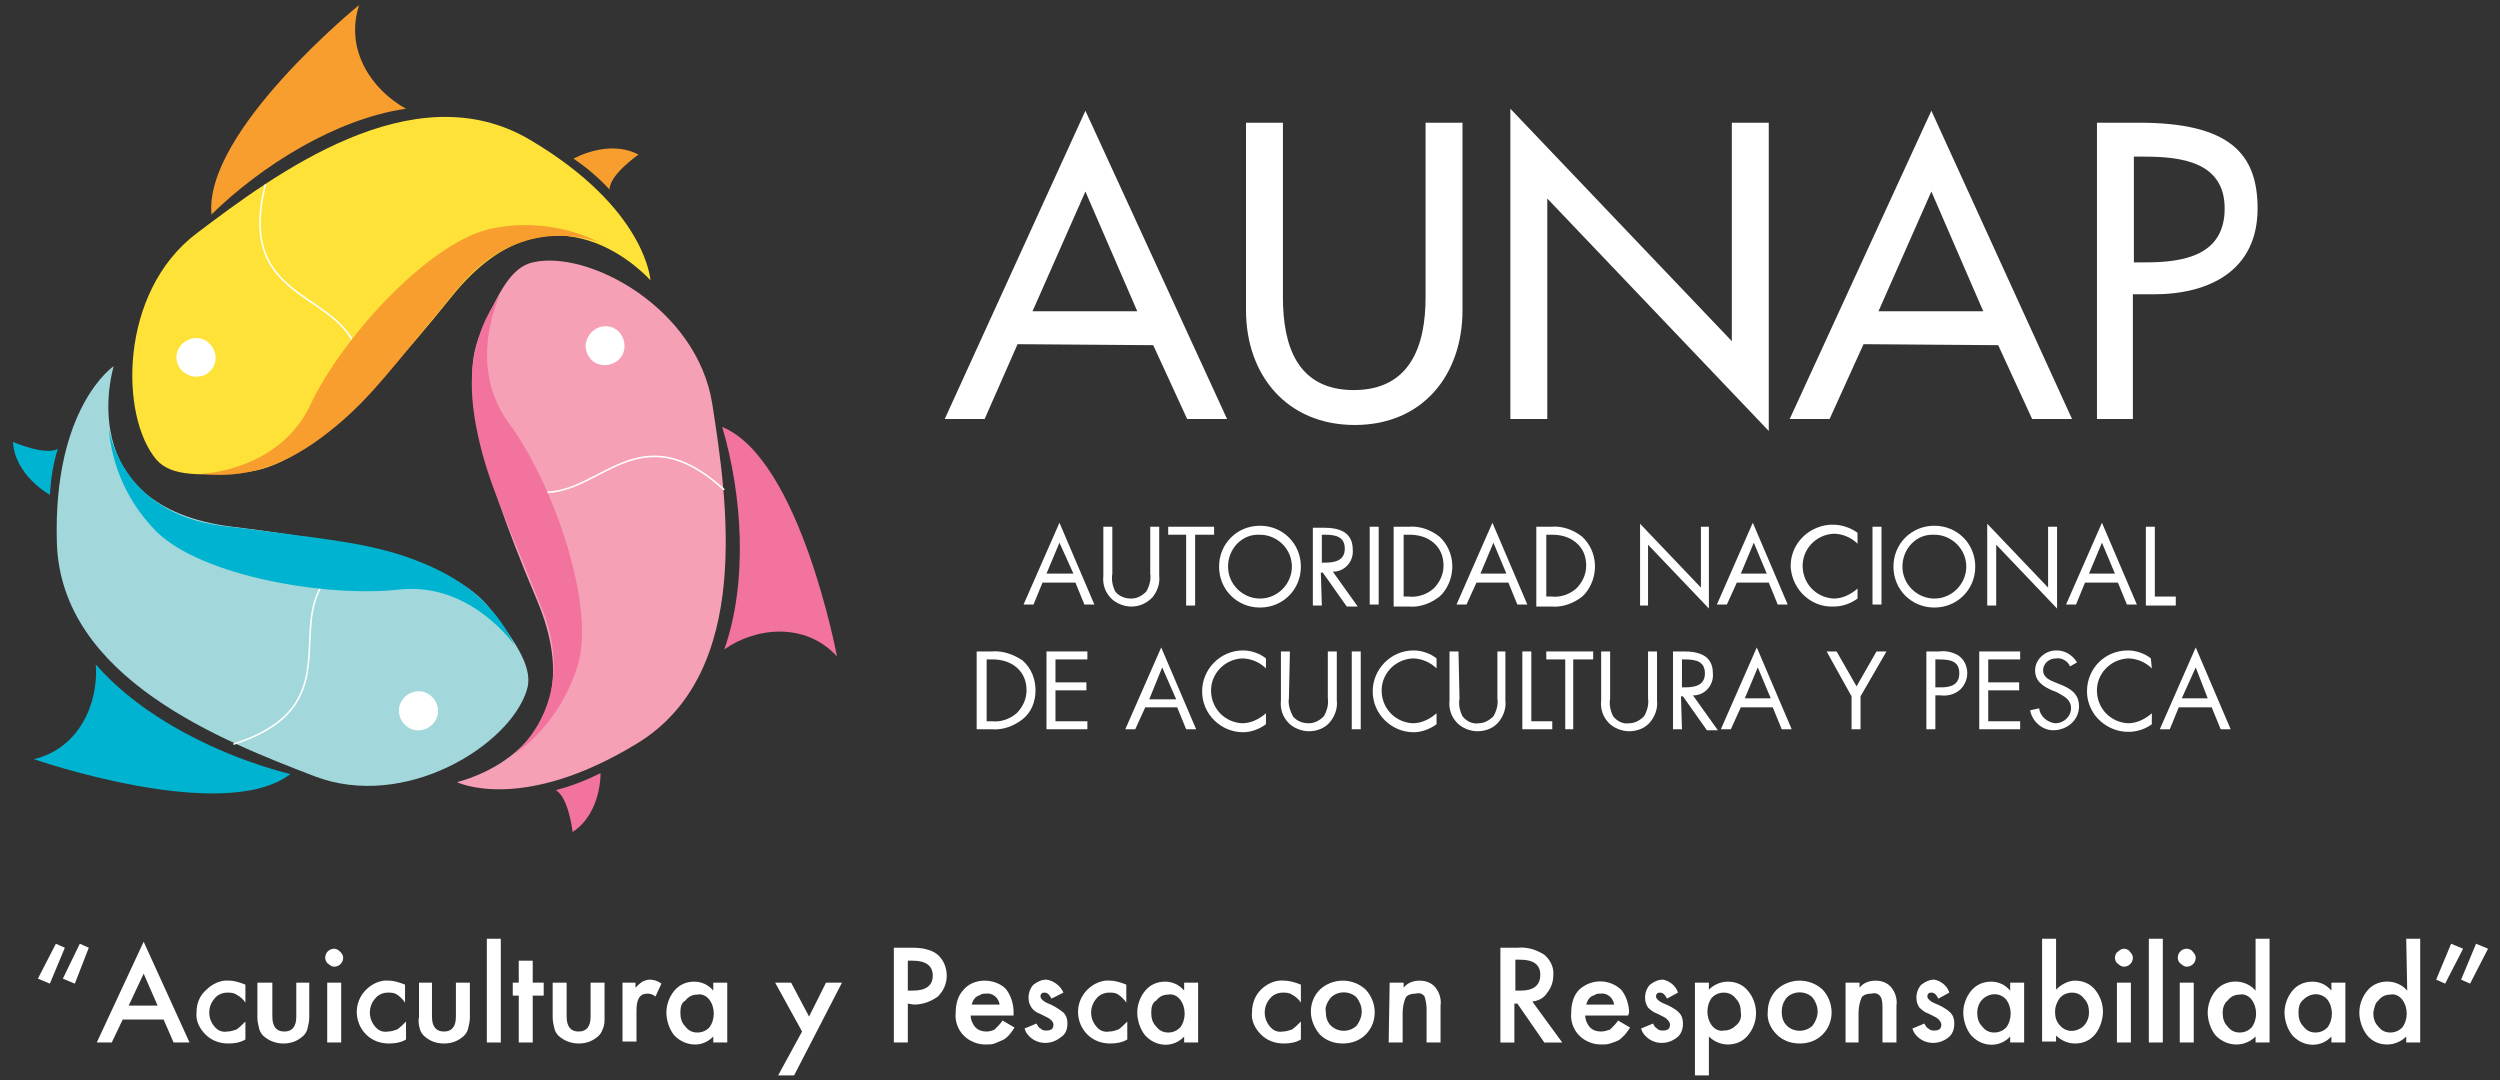 <?xml version="1.0" encoding="utf-8"?>
<!-- Generator: Adobe Illustrator 25.4.1, SVG Export Plug-In . SVG Version: 6.00 Build 0)  -->
<svg version="1.1" id="Layer_1" xmlns="http://www.w3.org/2000/svg" xmlns:xlink="http://www.w3.org/1999/xlink" x="0px" y="0px"
	 viewBox="0 0 250.6 108.3" style="enable-background:new 0 0 250.6 108.3;" xml:space="preserve">
<rect x="0" y="0" width="250.6" height="108.3" fill="#333333" stroke="none"/>
<style type="text/css">
	.st0{fill:#FFFFFF;}
	.st1{fill:#A2D8DB;}
	.st2{fill:#00B4D1;}
	.st3{fill:none;stroke:#FFFFFF;stroke-width:0.16;}
	.st4{fill:#FFE237;}
	.st5{fill:#F89E2F;}
	.st6{fill:#F6A0B5;}
	.st7{fill:#F2739D;}
</style>
<path class="st0" d="M5,98.6l-1.2-0.5l1.8-3.5l0.9,0.4L5,98.6z M7.5,98.6l-1.2-0.5L8,94.6l0.9,0.4L7.5,98.6z"/>
<path class="st0" d="M16.4,102.2h-4.1l-1.1,2.3H9.7l4.7-10.1l4.6,10.1h-1.6L16.4,102.2z M15.8,100.8l-1.4-3.2l-1.5,3.2H15.8z"/>
<path class="st0" d="M24.6,98.7v1.8c-0.2-0.3-0.5-0.6-0.9-0.8c-0.3-0.2-0.6-0.2-0.9-0.2c-0.5,0-1,0.2-1.3,0.6c-0.7,0.8-0.7,2,0,2.8
	c0.3,0.4,0.8,0.6,1.3,0.5c0.3,0,0.6-0.1,0.9-0.2c0.3-0.2,0.6-0.5,0.9-0.8v1.8c-0.5,0.3-1.1,0.4-1.7,0.4c-0.9,0-1.7-0.3-2.3-0.9
	c-0.6-0.6-1-1.4-0.9-2.2c0-0.9,0.3-1.7,1-2.3c0.6-0.6,1.5-1,2.3-0.9C23.5,98.3,24.1,98.5,24.6,98.7z"/>
<path class="st0" d="M27.3,98.5v3.4c0,1,0.4,1.5,1.2,1.5s1.2-0.5,1.2-1.5v-3.4H31v3.5c0,0.4-0.1,0.8-0.2,1.2
	c-0.1,0.3-0.3,0.6-0.6,0.8c-0.5,0.4-1.1,0.6-1.8,0.6c-0.6,0-1.3-0.2-1.8-0.6c-0.3-0.2-0.5-0.5-0.6-0.8c-0.1-0.4-0.2-0.8-0.2-1.2
	v-3.5H27.3z"/>
<path class="st0" d="M32.6,96c0-0.5,0.4-0.9,0.9-0.9c0.2,0,0.4,0.1,0.6,0.3c0.2,0.2,0.3,0.4,0.3,0.6c0,0.5-0.4,0.9-0.9,0.9
	c-0.2,0-0.4-0.1-0.6-0.3C32.7,96.5,32.6,96.2,32.6,96z M34.2,98.5v6h-1.4v-6H34.2z"/>
<path class="st0" d="M40.6,98.7v1.8c-0.2-0.3-0.5-0.6-0.8-0.8c-0.3-0.2-0.6-0.2-0.9-0.2c-0.5,0-1,0.2-1.3,0.6c-0.7,0.8-0.7,2,0,2.8
	c0.3,0.4,0.8,0.6,1.3,0.5c0.3,0,0.6-0.1,0.9-0.2c0.3-0.2,0.6-0.5,0.9-0.8v1.8c-0.5,0.3-1.1,0.4-1.7,0.4c-0.9,0-1.7-0.3-2.3-0.9
	c-1.2-1.2-1.3-3.2,0-4.5c0,0,0,0,0,0c0.6-0.6,1.5-1,2.3-0.9C39.5,98.3,40.1,98.5,40.6,98.7z"/>
<path class="st0" d="M43.3,98.5v3.4c0,1,0.4,1.5,1.2,1.5s1.2-0.5,1.2-1.5v-3.4h1.4v3.5c0,0.4-0.1,0.8-0.2,1.2
	c-0.1,0.3-0.3,0.6-0.6,0.8c-0.5,0.4-1.1,0.6-1.8,0.6c-0.7,0-1.3-0.2-1.8-0.6c-0.3-0.2-0.5-0.5-0.6-0.8c-0.1-0.4-0.2-0.8-0.1-1.2
	v-3.5H43.3z"/>
<path class="st0" d="M50.2,94.1v10.4h-1.4V94.1H50.2z"/>
<path class="st0" d="M53.4,99.8v4.7H52v-4.7h-0.6v-1.3H52v-2.2h1.4v2.2h1.1v1.3L53.4,99.8z"/>
<path class="st0" d="M56.8,98.5v3.4c0,1,0.4,1.5,1.2,1.5s1.2-0.5,1.2-1.5v-3.4h1.4v3.5c0,0.4,0,0.8-0.2,1.2
	c-0.1,0.3-0.3,0.6-0.6,0.8c-0.5,0.4-1.1,0.6-1.8,0.6c-0.6,0-1.3-0.2-1.8-0.6c-0.3-0.2-0.5-0.5-0.6-0.8c-0.1-0.4-0.2-0.8-0.2-1.2
	v-3.5H56.8z"/>
<path class="st0" d="M62.3,98.5h1.4V99c0.2-0.2,0.4-0.4,0.7-0.6c0.2-0.1,0.5-0.2,0.7-0.2c0.4,0,0.8,0.1,1.2,0.4l-0.6,1.3
	c-0.2-0.2-0.5-0.3-0.8-0.3c-0.8,0-1.1,0.6-1.1,1.7v3.1h-1.4V98.5z"/>
<path class="st0" d="M71.5,98.5h1.4v6h-1.4v-0.6c-0.5,0.5-1.1,0.8-1.8,0.8c-0.8,0-1.5-0.3-2.1-0.9c-0.5-0.6-0.8-1.5-0.8-2.3
	c0-0.8,0.3-1.6,0.8-2.2c0.5-0.6,1.2-0.9,2-0.9c0.7,0,1.4,0.3,1.9,0.9L71.5,98.5z M68.2,101.5c0,0.5,0.1,1,0.5,1.4
	c0.3,0.4,0.7,0.6,1.2,0.6c0.5,0,0.9-0.2,1.2-0.5c0.6-0.8,0.6-2,0-2.8c-0.3-0.4-0.8-0.6-1.2-0.5c-0.5,0-0.9,0.2-1.2,0.6
	C68.3,100.5,68.2,101,68.2,101.5L68.2,101.5z"/>
<path class="st0" d="M80.4,103.4l-2.7-4.9h1.6l1.8,3.4l1.7-3.4h1.6l-4.8,9.3h-1.6L80.4,103.4z"/>
<path class="st0" d="M91,100.6v3.9h-1.4V95h1.6c0.6,0,1.2,0,1.8,0.2c0.4,0.1,0.8,0.3,1.1,0.6c0.5,0.5,0.8,1.2,0.8,2
	c0,0.8-0.3,1.5-0.9,2.1c-0.7,0.5-1.5,0.8-2.4,0.8L91,100.6z M91,99.3h0.5c1.3,0,2-0.5,2-1.5c0-1-0.7-1.5-2-1.5H91V99.3z"/>
<path class="st0" d="M101.6,101.8h-4.3c0,0.4,0.2,0.9,0.5,1.2c0.3,0.3,0.7,0.4,1.1,0.4c0.3,0,0.6-0.1,0.8-0.2
	c0.3-0.3,0.6-0.6,0.8-0.9l1.2,0.7c-0.2,0.3-0.4,0.6-0.6,0.8c-0.2,0.2-0.4,0.4-0.7,0.5c-0.2,0.1-0.5,0.2-0.7,0.3
	c-0.3,0.1-0.6,0.1-0.9,0.1c-0.8,0-1.6-0.3-2.2-0.9c-0.6-0.6-0.9-1.5-0.8-2.3c0-0.8,0.2-1.7,0.8-2.3c0.5-0.6,1.3-0.9,2.1-0.9
	c0.8,0,1.6,0.3,2.1,0.8c0.5,0.6,0.8,1.5,0.8,2.3L101.6,101.8z M100.2,100.7c-0.1-0.7-0.7-1.2-1.4-1.1c-0.2,0-0.3,0-0.5,0.1
	c-0.1,0.1-0.3,0.1-0.4,0.2c-0.3,0.2-0.4,0.5-0.5,0.8H100.2z"/>
<path class="st0" d="M106.6,99.5l-1.2,0.6c-0.2-0.4-0.4-0.6-0.7-0.6c-0.1,0-0.2,0-0.3,0.1c-0.1,0.1-0.1,0.2-0.1,0.3
	c0,0.2,0.3,0.5,0.8,0.7c0.5,0.2,1,0.5,1.5,0.9c0.3,0.3,0.4,0.7,0.4,1.1c0,0.6-0.2,1.1-0.7,1.4c-1,0.8-2.4,0.7-3.2-0.2
	c-0.2-0.2-0.3-0.4-0.4-0.7l1.2-0.5c0.1,0.2,0.2,0.4,0.4,0.5c0.2,0.2,0.4,0.2,0.6,0.2c0.5,0,0.7-0.2,0.7-0.6c0-0.2-0.2-0.5-0.6-0.7
	l-0.4-0.2l-0.4-0.2c-0.3-0.1-0.6-0.3-0.8-0.6c-0.2-0.3-0.3-0.6-0.3-1c0-0.5,0.2-1,0.5-1.3c0.4-0.3,0.8-0.5,1.3-0.5
	C105.6,98.3,106.3,98.8,106.6,99.5z"/>
<path class="st0" d="M112.9,98.7v1.8c-0.2-0.3-0.5-0.6-0.8-0.8c-0.3-0.2-0.6-0.2-0.9-0.2c-0.5,0-1,0.2-1.3,0.6c-0.7,0.8-0.7,2,0,2.8
	c0.3,0.4,0.8,0.6,1.3,0.5c0.3,0,0.6-0.1,0.9-0.2c0.3-0.2,0.6-0.5,0.9-0.8v1.8c-0.5,0.3-1.1,0.4-1.7,0.4c-0.9,0-1.7-0.3-2.3-0.9
	c-1.2-1.2-1.3-3.2,0-4.5c0,0,0,0,0,0c0.6-0.6,1.5-1,2.3-0.9C111.8,98.3,112.4,98.5,112.9,98.7z"/>
<path class="st0" d="M118.7,98.5h1.4v6h-1.4v-0.6c-1,1.1-2.7,1.1-3.8,0c0,0-0.1-0.1-0.1-0.1c-0.5-0.6-0.8-1.5-0.8-2.3
	c0-0.8,0.3-1.6,0.8-2.2c0.5-0.6,1.2-0.9,2-0.9c0.7,0,1.4,0.3,1.9,0.9L118.7,98.5z M115.4,101.5c0,0.5,0.1,1,0.5,1.4
	c0.3,0.4,0.7,0.6,1.2,0.6c0.5,0,0.9-0.2,1.2-0.5c0.6-0.8,0.6-2,0-2.8c-0.3-0.4-0.8-0.6-1.2-0.5c-0.5,0-0.9,0.2-1.2,0.6
	C115.5,100.5,115.4,101,115.4,101.5L115.4,101.5z"/>
<path class="st0" d="M130.4,98.7v1.8c-0.2-0.3-0.5-0.6-0.9-0.8c-0.3-0.2-0.6-0.2-0.9-0.2c-0.5,0-1,0.2-1.3,0.6c-0.7,0.8-0.7,2,0,2.8
	c0.3,0.4,0.8,0.6,1.3,0.5c0.3,0,0.6-0.1,0.9-0.2c0.3-0.2,0.6-0.5,0.9-0.8v1.8c-0.5,0.3-1.1,0.4-1.7,0.4c-0.9,0-1.7-0.3-2.3-0.9
	c-0.6-0.6-1-1.4-0.9-2.2c0-0.9,0.3-1.7,0.9-2.3c0.6-0.6,1.5-1,2.3-0.9C129.3,98.3,129.9,98.5,130.4,98.7z"/>
<path class="st0" d="M131.4,101.4c0-0.8,0.3-1.6,0.9-2.2c1.3-1.2,3.3-1.2,4.6,0c1.2,1.3,1.2,3.3,0,4.5c-0.6,0.6-1.4,0.9-2.3,0.9
	c-0.9,0-1.7-0.3-2.3-0.9C131.8,103.1,131.4,102.3,131.4,101.4z M132.9,101.4c0,0.5,0.1,1,0.5,1.4c0.7,0.7,1.9,0.7,2.6,0
	c0.3-0.4,0.5-0.9,0.5-1.4c0-0.5-0.2-1-0.5-1.4c-0.7-0.7-1.9-0.7-2.6,0C133,100.5,132.8,101,132.9,101.4L132.9,101.4z"/>
<path class="st0" d="M139.3,98.5h1.4V99c0.4-0.5,1-0.7,1.6-0.7c0.6,0,1.2,0.2,1.6,0.7c0.4,0.5,0.6,1.2,0.5,1.8v3.7h-1.4v-3.4
	c0-0.4-0.1-0.9-0.2-1.2c-0.2-0.3-0.5-0.4-0.9-0.3c-0.4,0-0.8,0.1-1,0.4c-0.2,0.5-0.3,1-0.3,1.6v2.9h-1.4L139.3,98.5z"/>
<path class="st0" d="M153.6,100.4l3,4.1h-1.8l-2.7-3.9h-0.3v3.9h-1.4V95h1.7c1-0.1,1.9,0.2,2.7,0.7c0.6,0.5,1,1.3,0.9,2.1
	c0,0.6-0.2,1.2-0.6,1.7C154.8,100,154.3,100.3,153.6,100.4z M151.9,99.3h0.5c1.3,0,2-0.5,2-1.6c0-1-0.7-1.5-2-1.5h-0.5L151.9,99.3z"
	/>
<path class="st0" d="M163.2,101.8h-4.3c0,0.4,0.2,0.9,0.5,1.2c0.3,0.3,0.7,0.4,1.1,0.4c0.3,0,0.6-0.1,0.9-0.2
	c0.3-0.3,0.6-0.6,0.8-0.9l1.2,0.7c-0.2,0.3-0.4,0.6-0.6,0.8c-0.2,0.2-0.4,0.4-0.6,0.5c-0.2,0.1-0.5,0.2-0.8,0.3
	c-0.3,0.1-0.6,0.1-0.9,0.1c-0.8,0-1.6-0.3-2.2-0.9c-0.6-0.6-0.9-1.5-0.8-2.3c0-0.8,0.2-1.7,0.8-2.3c1.2-1.1,3-1.1,4.2,0
	c0.5,0.6,0.8,1.5,0.8,2.3L163.2,101.8z M161.8,100.7c-0.1-0.7-0.7-1.2-1.4-1.1c-0.2,0-0.3,0-0.5,0.1c-0.1,0.1-0.3,0.1-0.4,0.2
	c-0.3,0.2-0.4,0.5-0.5,0.8H161.8z"/>
<path class="st0" d="M168.2,99.5l-1.1,0.6c-0.2-0.4-0.4-0.6-0.7-0.6c-0.1,0-0.2,0-0.3,0.1c-0.1,0.1-0.1,0.2-0.1,0.3
	c0,0.2,0.3,0.5,0.8,0.7c0.5,0.2,1.1,0.5,1.5,0.9c0.3,0.3,0.4,0.7,0.4,1.1c0,0.6-0.2,1.1-0.6,1.4c-1,0.8-2.4,0.7-3.2-0.2
	c-0.2-0.2-0.3-0.4-0.4-0.7l1.2-0.5c0.1,0.2,0.2,0.4,0.4,0.5c0.2,0.2,0.4,0.2,0.6,0.2c0.5,0,0.7-0.2,0.7-0.6c0-0.2-0.2-0.5-0.5-0.7
	l-0.4-0.2l-0.4-0.2c-0.3-0.1-0.6-0.3-0.9-0.6c-0.2-0.3-0.3-0.6-0.3-1c0-0.5,0.2-1,0.5-1.3c0.4-0.3,0.8-0.5,1.3-0.5
	C167.3,98.3,168,98.8,168.2,99.5z"/>
<path class="st0" d="M171.3,107.8h-1.4v-9.3h1.4v0.7c0.5-0.5,1.2-0.8,1.9-0.8c0.8,0,1.5,0.3,2,0.9c1.1,1.3,1.1,3.2,0,4.5
	c-0.5,0.6-1.2,0.9-2,0.9c-0.7,0-1.4-0.3-1.9-0.8L171.3,107.8z M174.5,101.5c0-0.5-0.1-1-0.5-1.4c-0.3-0.4-0.7-0.6-1.2-0.6
	c-0.5,0-0.9,0.2-1.2,0.5c-0.6,0.8-0.6,2,0,2.8c0.3,0.4,0.8,0.6,1.2,0.5c0.5,0,0.9-0.2,1.2-0.5C174.4,102.5,174.6,102,174.5,101.5
	L174.5,101.5z"/>
<path class="st0" d="M177.2,101.4c0-0.8,0.3-1.6,0.9-2.2c1.3-1.2,3.3-1.2,4.6,0c1.2,1.3,1.2,3.3,0,4.5c-0.6,0.6-1.4,0.9-2.3,0.9
	c-0.9,0-1.7-0.3-2.3-0.9C177.5,103.1,177.1,102.3,177.2,101.4z M178.6,101.4c0,0.5,0.1,1,0.5,1.4c0.7,0.7,1.9,0.7,2.6,0
	c0.3-0.4,0.5-0.9,0.5-1.4c0-0.5-0.2-1-0.5-1.4c-0.7-0.7-1.9-0.7-2.6,0C178.7,100.5,178.6,101,178.6,101.4L178.6,101.4z"/>
<path class="st0" d="M185,98.5h1.4V99c0.4-0.5,1-0.7,1.6-0.7c0.6,0,1.2,0.2,1.6,0.7c0.4,0.5,0.6,1.2,0.5,1.8v3.7h-1.4v-3.4
	c0-0.4,0-0.9-0.2-1.2c-0.2-0.3-0.5-0.4-0.9-0.3c-0.4,0-0.8,0.1-1,0.4c-0.2,0.5-0.3,1-0.3,1.6v2.9H185V98.5z"/>
<path class="st0" d="M195.4,99.5l-1.1,0.6c-0.2-0.4-0.4-0.6-0.7-0.6c-0.1,0-0.2,0-0.3,0.1c-0.1,0.1-0.1,0.2-0.1,0.3
	c0,0.2,0.3,0.5,0.8,0.7c0.5,0.2,1.1,0.5,1.5,0.9c0.3,0.3,0.4,0.7,0.4,1.1c0,0.6-0.2,1.1-0.6,1.4c-1,0.8-2.4,0.7-3.2-0.2
	c-0.2-0.2-0.3-0.4-0.4-0.7l1.2-0.5c0.1,0.2,0.2,0.4,0.4,0.5c0.2,0.2,0.4,0.2,0.6,0.2c0.5,0,0.7-0.2,0.7-0.6c0-0.2-0.2-0.5-0.5-0.7
	l-0.4-0.2l-0.4-0.2c-0.3-0.1-0.6-0.3-0.9-0.6c-0.2-0.3-0.3-0.6-0.3-1c0-0.5,0.2-1,0.5-1.3c0.4-0.3,0.8-0.5,1.3-0.5
	C194.5,98.3,195.2,98.8,195.4,99.5z"/>
<path class="st0" d="M201.5,98.5h1.4v6h-1.4v-0.6c-1,1.1-2.7,1.1-3.8,0c0,0-0.1-0.1-0.1-0.1c-0.5-0.6-0.8-1.5-0.8-2.3
	c0-0.8,0.3-1.6,0.8-2.2c0.5-0.6,1.2-0.9,2-0.9c0.7,0,1.4,0.3,1.9,0.9L201.5,98.5z M198.2,101.5c0,0.5,0.1,1,0.5,1.4
	c0.3,0.4,0.7,0.6,1.2,0.6c0.5,0,0.9-0.2,1.2-0.5c0.6-0.8,0.6-2,0-2.8c-0.6-0.7-1.6-0.7-2.3-0.1c0,0-0.1,0.1-0.1,0.1
	C198.4,100.5,198.2,101,198.2,101.5L198.2,101.5z"/>
<path class="st0" d="M206.1,94.1v5.1c0.5-0.5,1.2-0.9,1.9-0.9c0.8,0,1.5,0.3,2,0.9c0.5,0.6,0.8,1.4,0.8,2.2c0,0.8-0.3,1.7-0.8,2.3
	c-0.5,0.6-1.2,0.9-2,0.9c-0.7,0-1.4-0.3-1.9-0.8v0.6h-1.4V94.1H206.1z M209.4,101.5c0-0.5-0.1-1-0.5-1.4c-0.3-0.4-0.7-0.6-1.2-0.6
	c-0.5,0-0.9,0.2-1.2,0.5c-0.3,0.4-0.5,0.9-0.5,1.4c0,0.5,0.1,1,0.5,1.4c0.6,0.7,1.6,0.7,2.3,0.1c0,0,0.1-0.1,0.1-0.1
	C209.2,102.5,209.4,102,209.4,101.5z"/>
<path class="st0" d="M212,96c0-0.2,0.1-0.5,0.3-0.6c0.2-0.2,0.4-0.3,0.6-0.3c0.2,0,0.5,0.1,0.6,0.3c0.2,0.2,0.3,0.4,0.3,0.6
	c0,0.5-0.4,0.9-0.9,0.9c-0.2,0-0.4-0.1-0.6-0.3C212.1,96.5,212,96.2,212,96z M213.6,98.5v6h-1.4v-6H213.6z"/>
<path class="st0" d="M216.8,94.1v10.4h-1.4V94.1H216.8z"/>
<path class="st0" d="M218.3,96c0-0.5,0.4-0.9,0.9-0.9c0.2,0,0.5,0.1,0.6,0.3c0.2,0.2,0.3,0.4,0.3,0.6c0,0.5-0.4,0.9-0.9,0.9
	c-0.2,0-0.4-0.1-0.6-0.3C218.4,96.5,218.3,96.2,218.3,96z M219.9,98.5v6h-1.4v-6H219.9z"/>
<path class="st0" d="M226.1,94.1h1.4v10.4h-1.4v-0.6c-0.5,0.5-1.2,0.8-1.9,0.8c-0.8,0-1.5-0.3-2.1-0.9c-0.5-0.6-0.8-1.5-0.8-2.3
	c0-0.8,0.3-1.6,0.8-2.2c0.9-1.1,2.6-1.2,3.7-0.3c0.1,0.1,0.2,0.2,0.3,0.3V94.1z M222.8,101.5c0,0.5,0.1,1,0.5,1.4
	c0.3,0.4,0.7,0.6,1.2,0.6c0.5,0,0.9-0.2,1.2-0.5c0.6-0.8,0.6-2,0-2.8c-0.3-0.4-0.8-0.6-1.2-0.5c-0.5,0-0.9,0.2-1.2,0.6
	C223,100.5,222.8,101,222.8,101.5L222.8,101.5z"/>
<path class="st0" d="M233.7,98.5h1.4v6h-1.4v-0.6c-1,1.1-2.7,1.1-3.8,0c0,0-0.1-0.1-0.1-0.1c-0.5-0.6-0.8-1.5-0.8-2.3
	c0-0.8,0.3-1.6,0.8-2.2c0.5-0.6,1.2-0.9,2-0.9c0.7,0,1.4,0.3,1.9,0.9L233.7,98.5z M230.4,101.5c0,0.5,0.1,1,0.5,1.4
	c0.3,0.4,0.7,0.6,1.2,0.6c0.5,0,0.9-0.2,1.2-0.5c0.6-0.8,0.6-2,0-2.8c-0.6-0.7-1.6-0.7-2.3-0.1c0,0-0.1,0.1-0.1,0.1
	C230.5,100.5,230.4,101,230.4,101.5L230.4,101.5z"/>
<path class="st0" d="M241.2,94.1h1.4v10.4h-1.4v-0.6c-0.5,0.5-1.2,0.8-1.9,0.8c-0.8,0-1.5-0.3-2-0.9c-0.5-0.6-0.8-1.5-0.8-2.3
	c0-0.8,0.3-1.6,0.8-2.2c0.9-1.1,2.6-1.2,3.7-0.3c0.1,0.1,0.2,0.2,0.3,0.3L241.2,94.1z M237.9,101.5c0,0.5,0.1,1,0.5,1.4
	c0.3,0.4,0.7,0.6,1.2,0.6c0.5,0,0.9-0.2,1.2-0.5c0.6-0.8,0.6-2,0-2.8c-0.3-0.4-0.8-0.6-1.2-0.5c-0.5,0-0.9,0.2-1.2,0.6
	C238.1,100.5,238,101,237.9,101.5L237.9,101.5z"/>
<path class="st0" d="M245.7,94.6l1.2,0.5l-1.8,3.5l-0.9-0.4L245.7,94.6z M248.2,94.6l1.2,0.5l-1.8,3.5l-0.9-0.4L248.2,94.6z"/>
<path class="st0" d="M104.5,58.4l-0.9,2.2h-1l3.6-8.2l3.5,8.2h-1l-0.9-2.2H104.5z M106.2,54.4l-1.3,3.1h2.7L106.2,54.4z"/>
<path class="st0" d="M111.5,57.5c-0.1,0.6,0,1.2,0.3,1.8c0.4,0.5,1,0.7,1.6,0.7c0.6,0,1.1-0.3,1.5-0.7c0.3-0.5,0.5-1.2,0.4-1.8v-4.7
	h0.9v4.9c0.1,0.8-0.2,1.6-0.7,2.2c-0.6,0.6-1.3,0.9-2.1,0.9c-0.7,0-1.5-0.3-2-0.8c-0.6-0.6-0.9-1.4-0.8-2.3v-4.9h0.9L111.5,57.5z"/>
<polygon class="st0" points="119.8,60.7 118.9,60.7 118.9,53.6 117.1,53.6 117.1,52.8 121.7,52.8 121.7,53.6 119.8,53.6 "/>
<path class="st0" d="M130.4,56.8c0,2.3-1.8,4.1-4.1,4.1c-2.3,0-4.1-1.8-4.1-4.1c0-2.3,1.8-4.1,4.1-4.1c0,0,0,0,0,0
	C128.6,52.7,130.4,54.5,130.4,56.8C130.4,56.7,130.4,56.7,130.4,56.8 M123.1,56.8c0,1.8,1.5,3.2,3.2,3.2c1.8,0,3.2-1.5,3.2-3.2
	c0-1.8-1.5-3.2-3.2-3.2C124.5,53.5,123.1,55,123.1,56.8"/>
<path class="st0" d="M132.5,60.7h-0.9v-7.8h1.1c1.5,0,2.9,0.4,2.9,2.2c0.1,1.1-0.7,2.1-1.8,2.2c-0.1,0-0.1,0-0.2,0l2.5,3.5H135
	l-2.4-3.4h-0.2L132.5,60.7z M132.5,56.4h0.3c1,0,2-0.2,2-1.4s-0.9-1.4-2-1.4h-0.3L132.5,56.4z"/>
<rect x="137.3" y="52.8" class="st0" width="0.9" height="7.8"/>
<path class="st0" d="M139.7,52.8h1.5c1.1-0.1,2.2,0.3,3.1,1c1.6,1.5,1.7,4,0.3,5.7c-0.1,0.1-0.2,0.2-0.3,0.3c-0.9,0.7-2,1.1-3.1,1
	h-1.5L139.7,52.8z M141.2,59.8c0.9,0.1,1.8-0.2,2.5-0.8c0.6-0.6,1-1.4,1-2.3c0-0.9-0.3-1.7-1-2.3c-0.7-0.6-1.6-0.8-2.4-0.8h-0.6v6.2
	H141.2z"/>
<path class="st0" d="M148,58.4l-1,2.2h-1l3.6-8.2l3.5,8.2h-1l-0.9-2.2H148z M149.7,54.4l-1.3,3.1h2.6L149.7,54.4z"/>
<path class="st0" d="M154,52.8h1.5c1.1-0.1,2.2,0.3,3.1,1c1.6,1.5,1.7,4,0.3,5.7c-0.1,0.1-0.2,0.2-0.3,0.3c-0.9,0.7-2,1.1-3.1,1H154
	V52.8z M155.5,59.8c0.9,0.1,1.8-0.2,2.5-0.8c0.6-0.6,1-1.4,1-2.3c0-0.9-0.3-1.7-1-2.3c-0.7-0.6-1.6-0.8-2.4-0.8h-0.6v6.2H155.5z"/>
<polygon class="st0" points="164.4,52.5 170.5,58.9 170.5,52.8 171.3,52.8 171.3,61 165.2,54.6 165.2,60.7 164.4,60.7 "/>
<path class="st0" d="M174.1,58.4l-1,2.2h-1l3.6-8.2l3.5,8.2h-1l-0.9-2.2H174.1z M175.8,54.4l-1.3,3.1h2.6L175.8,54.4z"/>
<path class="st0" d="M186.2,54.5c-0.6-0.6-1.5-1-2.4-1c-1.8,0.1-3.2,1.6-3.1,3.4c0.1,1.7,1.4,3,3.1,3.1c0.9,0,1.7-0.4,2.4-1v1
	c-0.7,0.5-1.5,0.8-2.4,0.8c-2.2,0.1-4.1-1.6-4.3-3.9c-0.1-2.2,1.6-4.1,3.9-4.3c0.1,0,0.3,0,0.4,0c0.8,0,1.7,0.3,2.4,0.8L186.2,54.5z
	"/>
<rect x="187.7" y="52.8" class="st0" width="0.9" height="7.8"/>
<path class="st0" d="M198,56.8c0,2.3-1.8,4.1-4.1,4.1c-2.3,0-4.1-1.8-4.1-4.1c0-2.3,1.8-4.1,4.1-4.1c0,0,0,0,0,0
	C196.2,52.7,198,54.5,198,56.8C198,56.7,198,56.7,198,56.8 M190.7,56.8c0,1.8,1.5,3.2,3.2,3.2c1.8,0,3.2-1.5,3.2-3.2
	c0-1.8-1.5-3.2-3.2-3.2C192.1,53.5,190.7,55,190.7,56.8"/>
<polygon class="st0" points="199.2,52.5 205.3,58.9 205.3,52.8 206.2,52.8 206.2,61 200.1,54.6 200.1,60.7 199.2,60.7 "/>
<path class="st0" d="M209,58.4l-0.9,2.2h-1l3.6-8.2l3.5,8.2h-1l-0.9-2.2H209z M210.7,54.4l-1.3,3.1h2.6L210.7,54.4z"/>
<polygon class="st0" points="216,59.8 218.1,59.8 218.1,60.7 215.1,60.7 215.1,52.8 216,52.8 "/>
<path class="st0" d="M97.9,65.3h1.5c1.1-0.1,2.2,0.3,3.1,0.9c0.9,0.8,1.3,1.9,1.3,3c0,1.1-0.4,2.2-1.3,2.9c-0.9,0.7-2,1.1-3.1,1
	h-1.5V65.3z M99.4,72.3c0.9,0.1,1.8-0.2,2.5-0.8c0.6-0.6,1-1.4,1-2.3c0-0.9-0.3-1.7-1-2.3c-0.7-0.6-1.6-0.8-2.4-0.8h-0.6v6.2H99.4z"
	/>
<polygon class="st0" points="104.9,65.3 109,65.3 109,66.1 105.8,66.1 105.8,68.4 108.9,68.4 108.9,69.2 105.8,69.2 105.8,72.3 
	109,72.3 109,73.1 104.9,73.1 "/>
<path class="st0" d="M114.8,70.9l-1,2.2h-1l3.6-8.2l3.5,8.2h-1l-0.9-2.2H114.8z M116.5,66.9l-1.3,3.2h2.7L116.5,66.9z"/>
<path class="st0" d="M126.9,67c-0.6-0.6-1.5-1-2.4-1c-1.8,0.1-3.2,1.6-3.1,3.4c0.1,1.7,1.4,3,3.1,3.1c0.9,0,1.7-0.4,2.4-1v1.1
	c-0.7,0.5-1.5,0.8-2.3,0.8c-2.2,0-4.1-1.8-4.1-4.1c0-2.2,1.8-4.1,4.1-4.1c0.8,0,1.7,0.3,2.3,0.8L126.9,67z"/>
<path class="st0" d="M129.2,70c-0.1,0.6,0.1,1.2,0.4,1.8c0.4,0.5,1,0.7,1.6,0.7c0.6,0,1.1-0.3,1.5-0.7c0.3-0.5,0.5-1.2,0.4-1.8v-4.7
	h0.9v4.9c0.1,0.8-0.2,1.6-0.7,2.2c-0.5,0.6-1.3,0.9-2.1,0.9c-0.7,0-1.5-0.3-2-0.8c-0.6-0.6-0.9-1.4-0.8-2.3v-4.9h0.9L129.2,70z"/>
<rect x="135.5" y="65.3" class="st0" width="0.9" height="7.8"/>
<path class="st0" d="M144,67c-0.6-0.6-1.5-1-2.4-1c-1.8,0.1-3.2,1.6-3.1,3.4c0.1,1.7,1.4,3,3.1,3.1c0.9,0,1.7-0.4,2.4-1v1.1
	c-0.7,0.5-1.5,0.8-2.3,0.8c-2.2,0-4.1-1.8-4.1-4.1c0-2.2,1.8-4.1,4.1-4.1c0.8,0,1.7,0.3,2.3,0.8L144,67z"/>
<path class="st0" d="M146.3,70c-0.1,0.6,0,1.2,0.3,1.8c0.4,0.5,1,0.8,1.6,0.7c0.6,0,1.1-0.3,1.5-0.7c0.3-0.5,0.5-1.2,0.4-1.8v-4.7
	h0.8v4.9c0.1,0.8-0.2,1.6-0.7,2.2c-0.5,0.6-1.3,0.9-2.1,0.9c-0.7,0-1.5-0.3-2-0.8c-0.6-0.6-0.9-1.4-0.8-2.3v-4.9h0.9L146.3,70z"/>
<polygon class="st0" points="153.5,72.3 155.6,72.3 155.6,73.1 152.6,73.1 152.6,65.3 153.5,65.3 "/>
<polygon class="st0" points="157.7,73.1 156.9,73.1 156.9,66.1 155,66.1 155,65.3 159.7,65.3 159.7,66.1 157.7,66.1 "/>
<path class="st0" d="M161.4,70c-0.1,0.6,0,1.2,0.3,1.8c0.4,0.5,1,0.8,1.6,0.7c0.6,0,1.1-0.3,1.5-0.7c0.3-0.5,0.5-1.2,0.4-1.8v-4.7
	h0.9v4.9c0.1,0.8-0.2,1.6-0.7,2.2c-0.5,0.6-1.3,0.9-2.1,0.9c-0.7,0-1.5-0.3-2-0.8c-0.6-0.6-0.9-1.4-0.8-2.3v-4.9h0.9L161.4,70z"/>
<path class="st0" d="M168.6,73.1h-0.9v-7.8h1.1c1.5,0,2.9,0.4,2.9,2.2c0.1,1.1-0.7,2.1-1.8,2.2c-0.1,0-0.1,0-0.2,0l2.5,3.5h-1.1
	l-2.4-3.4h-0.2L168.6,73.1z M168.6,68.9h0.3c1,0,2-0.2,2-1.4s-0.9-1.4-2-1.4h-0.3L168.6,68.9z"/>
<path class="st0" d="M174.5,70.9l-1,2.2h-1l3.6-8.2l3.5,8.2h-1l-0.9-2.2H174.5z M176.2,66.9l-1.3,3.1h2.6L176.2,66.9z"/>
<polygon class="st0" points="183.1,65.3 184.1,65.3 186.1,68.8 188.1,65.3 189.1,65.3 186.5,69.8 186.5,73.1 185.6,73.1 185.6,69.8 
	"/>
<path class="st0" d="M194,73.1h-0.9v-7.8h1.3c0.7-0.1,1.4,0.1,1.9,0.4c0.6,0.4,0.9,1.1,0.9,1.8c0,0.6-0.3,1.3-0.8,1.7
	c-0.5,0.4-1.2,0.6-1.9,0.5H194V73.1z M194,68.9h0.6c1,0,1.8-0.3,1.8-1.4c0-1.3-1-1.4-2.1-1.4H194V68.9z"/>
<polygon class="st0" points="198.4,65.3 202.5,65.3 202.5,66.1 199.3,66.1 199.3,68.4 202.4,68.4 202.4,69.2 199.3,69.2 199.3,72.3 
	202.5,72.3 202.5,73.1 198.4,73.1 "/>
<path class="st0" d="M207.5,66.8c-0.2-0.5-0.8-0.9-1.4-0.8c-0.7,0-1.3,0.5-1.3,1.2c0,0,0,0,0,0c0,0.7,0.7,1,1.2,1.2l0.5,0.2
	c1,0.4,1.9,0.9,1.9,2.2c0,1.4-1.2,2.4-2.6,2.4c-1.1,0-2.1-0.9-2.3-2l0.9-0.2c0.1,0.8,0.8,1.4,1.6,1.5c0.9,0,1.6-0.7,1.6-1.5
	c0,0,0,0,0,0c0-0.9-0.7-1.2-1.4-1.6l-0.5-0.2c-0.9-0.4-1.7-0.9-1.7-2c0-1.1,1-2,2.1-2c0,0,0.1,0,0.1,0c0.8,0,1.6,0.5,2,1.2
	L207.5,66.8z"/>
<path class="st0" d="M215.7,67c-0.6-0.6-1.5-1-2.4-1c-1.8,0.1-3.2,1.6-3.1,3.4c0.1,1.7,1.4,3,3.1,3.1c0.9,0,1.7-0.4,2.4-1v1.1
	c-1.8,1.3-4.3,0.9-5.7-0.9c-0.5-0.7-0.8-1.5-0.8-2.4c0-2.3,1.8-4.1,4.1-4.1c0.8,0,1.7,0.3,2.3,0.8L215.7,67z"/>
<path class="st0" d="M218.4,70.9l-0.9,2.2h-1l3.6-8.2l3.5,8.2h-1l-0.9-2.2H218.4z M220.1,66.9l-1.4,3.1h2.6L220.1,66.9z"/>
<path class="st0" d="M102,34.5L98.7,42h-4l14.1-30.9L123,42h-4l-3.4-7.4L102,34.5z M108.8,19.2l-5.3,12h10.5L108.8,19.2z"/>
<path class="st0" d="M128.6,12.3v17.5c0,4.8,1.4,9.3,7.1,9.3s7.2-4.5,7.2-9.3V12.3h3.7v18.8c0,6.5-4,11.5-10.8,11.5
	s-10.9-5-10.9-11.5V12.3H128.6z"/>
<polygon class="st0" points="151.4,10.9 173.6,34.2 173.6,12.3 177.3,12.3 177.3,43.2 155.1,19.9 155.1,42 151.4,42 "/>
<path class="st0" d="M186.8,34.5l-3.4,7.5h-4l14.2-30.9L207.7,42h-4l-3.4-7.4L186.8,34.5z M193.6,19.2l-5.3,12h10.5L193.6,19.2z"/>
<path class="st0" d="M213.9,42h-3.7V12.3h4.2c9.1,0,11.9,3.1,11.9,8.6c0,6.2-4.8,8.6-10.4,8.6h-2.1V42z M213.9,26.3h1.2
	c3.8,0,7.9-0.7,7.9-5.4s-4.4-5.2-8.1-5.2h-1L213.9,26.3z"/>
<path class="st1" d="M11.4,36.7c0,0-4.4,14.1,11.9,16.1s23,4.6,25.8,8.2s4.4,6.1,3.7,8.2c-1.7,5.5-12.2,12.1-21.3,8.6
	S6.1,68,5.7,54.4S11.4,36.7,11.4,36.7z"/>
<path class="st2" d="M9.6,66.6c0.3,3.8-1.6,8.4-6.2,9.5c0,0,19,6.6,25.7,1.5C22.1,75.8,14.3,72,9.6,66.6z"/>
<path class="st3" d="M33,57.7c-4.6,5,2.2,13.1-9.6,16.9"/>
<path class="st0" d="M43.6,72.3c-0.6,0.9-1.8,1.2-2.7,0.6c-0.9-0.6-1.2-1.8-0.6-2.7s1.8-1.2,2.7-0.6c0,0,0,0,0,0
	C43.9,70.2,44.2,71.4,43.6,72.3z"/>
<path class="st2" d="M51.6,64.7c0,0-4.4-6.4-11.6-5.6s-19.7-1.3-24.3-5.8c-2.8-2.8-4.5-6.5-4.8-10.4c0,0,1.1,8.5,11.3,9.8
	s13.8,1.6,18.2,3C45.4,57.4,49.2,59.8,51.6,64.7z"/>
<path class="st2" d="M5,49.6c0,0-3.5-1.9-3.7-5.3c0,0,3.2,1.4,4.5,0.7C5.3,46.5,5.1,48.1,5,49.6z"/>
<path class="st4" d="M65.2,28.1c0,0-9.7-11.1-19.9,1.6S29.2,46.9,24.7,47.3s-7.5,0.5-9-1.2c-3.7-4.3-3.8-16.8,4-22.7
	S41.4,7.1,53.1,14S65.2,28.1,65.2,28.1z"/>
<path class="st5" d="M40.7,10.9C37.4,9.1,34.5,5.1,36,0.5c0,0-15.6,12.7-14.8,21C26.2,16.6,33.7,11.9,40.7,10.9z"/>
<path class="st3" d="M35.9,35.5c-1.8-6.5-12.3-5.1-9.3-17"/>
<path class="st0" d="M17.9,36.7c-0.5-1-0.1-2.1,0.9-2.6c1-0.5,2.1-0.1,2.6,0.9c0.5,1,0.1,2.1-0.9,2.6c0,0,0,0,0,0
	C19.5,38,18.4,37.6,17.9,36.7z"/>
<path class="st5" d="M20.2,47.5c0,0,7.8-0.3,10.9-6.9s11.6-16,17.8-17.6c3.8-0.9,7.9-0.4,11.4,1.4c0,0-7.8-3.5-14.4,4.5
	s-8.6,10.8-12.2,13.8C29.6,46.1,25.5,48.1,20.2,47.5z"/>
<path class="st5" d="M57.5,15.9c0,0,3.5-2,6.5-0.4c0,0-2.9,2-2.9,3.5C60,17.8,58.8,16.8,57.5,15.9z"/>
<path class="st6" d="M45.8,78.4c0,0,14.4-3.2,8-18.3s-7.5-22.3-5.7-26.5s3.1-6.8,5.3-7.3C59,25,69.9,30.9,71.4,40.5s4.1,26.9-7.5,34
	S45.8,78.4,45.8,78.4z"/>
<path class="st7" d="M72.6,65.1c3.1-2.2,8.1-2.8,11.3,0.7c0,0-3.7-19.8-11.5-23C74.4,49.6,75,58.3,72.6,65.1z"/>
<path class="st3" d="M53.2,49.2c6.6,1.5,10.3-8.4,19.4-0.1"/>
<path class="st0" d="M60.7,32.7c1.1,0,1.9,0.9,1.9,2c0,1.1-0.9,1.9-2,1.9c-1.1,0-1.9-0.9-1.9-2C58.8,33.5,59.7,32.7,60.7,32.7z"/>
<path class="st7" d="M50.1,29.6c0,0-3.4,7,0.9,12.8s8.6,17.8,7,24c-1.1,3.8-3.4,7.1-6.6,9.3c0,0,6.8-5.2,2.9-14.8
	s-5.4-12.7-6.4-17.3C46.8,38.5,47,34,50.1,29.6z"/>
<path class="st7" d="M60.2,77.5c0,0,0.1,4-2.8,5.9c0,0-0.4-3.5-1.7-4.2C57.3,78.8,58.8,78.2,60.2,77.5z"/>
</svg>
